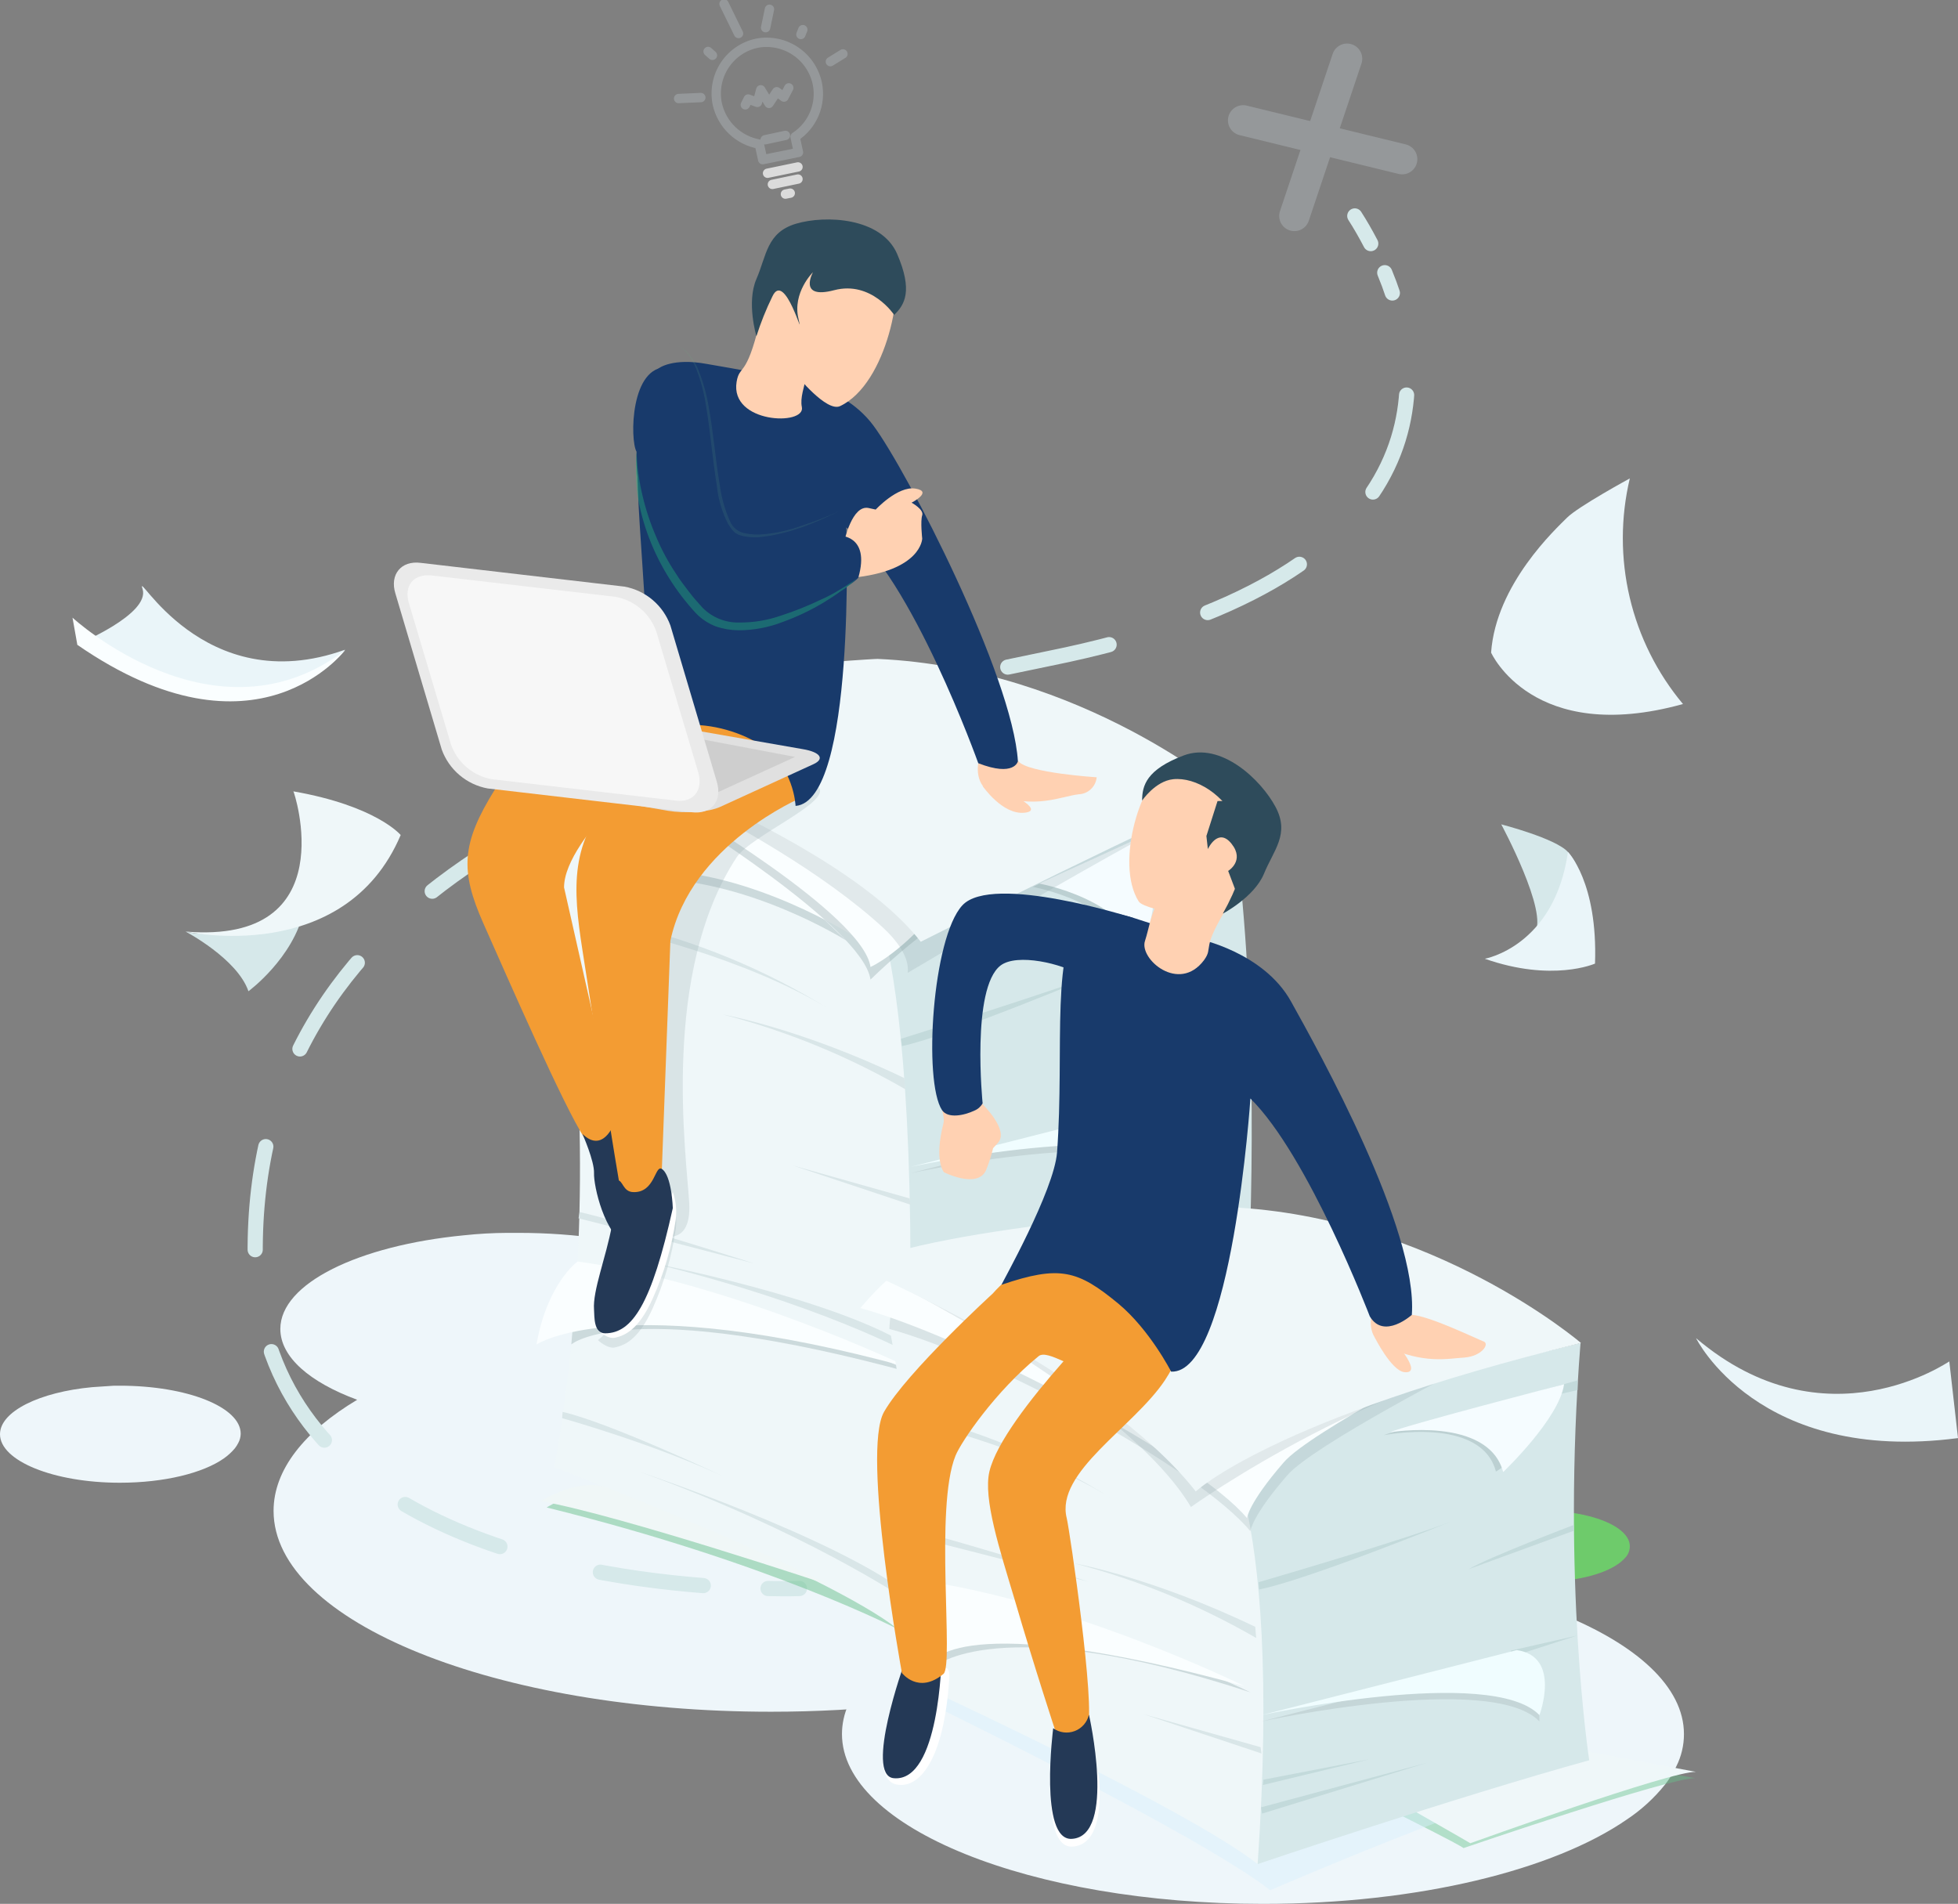 <svg width="253" height="246" viewBox="0 0 253 246" fill="none" xmlns="http://www.w3.org/2000/svg">
<rect x="0" y="0" width="253" height="246" fill="#808080" stroke="none"/>
<g clip-path="url(#clip0_172_2770)">
<path d="M210.594 199.797C210.593 200.302 210.416 200.79 210.094 201.177C209.783 201.536 209.426 201.852 209.033 202.117C207.034 203.496 203.412 204.374 199.227 204.374C192.982 204.374 187.861 202.305 187.861 199.797C187.861 197.603 191.608 195.785 196.604 195.346C197.291 195.284 197.978 195.221 198.665 195.221H199.227C205.473 195.158 210.594 197.227 210.594 199.797Z" fill="#6ECB6B"/>
<path d="M163.879 195.284C163.887 197.007 163.48 198.706 162.692 200.236C162.222 201.209 161.657 202.133 161.006 202.995C159.349 205.079 157.367 206.878 155.135 208.323C144.018 216.034 123.284 221.175 99.614 221.175C64.14 221.175 35.349 209.577 35.349 195.221C35.349 189.892 39.346 184.94 46.153 180.865C40.033 178.608 36.223 175.348 36.223 171.712C36.223 165.82 46.341 160.93 59.956 159.613C61.822 159.412 63.699 159.307 65.576 159.3H67.013C82.002 159.3 94.492 163.625 97.24 169.33H99.614C135.087 169.33 163.879 180.928 163.879 195.284Z" fill="#EEF6FA"/>
<path d="M103.298 205.251C103.298 205.251 101.799 205.314 99.239 205.251" stroke="#D6E9EA" stroke-width="1.963" stroke-linecap="round" stroke-linejoin="round"/>
<path d="M90.87 204.875C70.698 203.308 33.225 195.848 32.975 162.121C32.601 115.981 76.256 97.111 135.587 85.075C185.612 74.982 185.175 50.345 178.93 35.236" stroke="#D6E9EA" stroke-width="1.963" stroke-linecap="round" stroke-linejoin="round" stroke-dasharray="13.41 13.41"/>
<path d="M177.119 31.475C176.432 30.159 175.745 28.968 175.058 27.902" stroke="#D6E9EA" stroke-width="1.963" stroke-linecap="round" stroke-linejoin="round"/>
<path d="M217.589 224.058C217.593 225.518 217.25 226.958 216.59 228.258C216.194 229.08 215.712 229.858 215.153 230.578C213.75 232.328 212.086 233.851 210.219 235.092C200.789 241.611 183.302 246 163.192 246C133.151 246 108.794 236.157 108.794 224.058C108.794 213.652 126.656 205 150.701 202.681C153.948 202.367 157.258 202.179 160.631 202.117H163.192C193.232 202.117 217.589 211.896 217.589 224.058Z" fill="#EEF6FA"/>
<path opacity="0.44" d="M181.303 234.716C181.303 234.716 188.235 238.164 189.11 238.791C189.11 238.791 216.027 229.575 219.088 229.763L164.128 219.921L181.303 234.716Z" fill="#68C18C"/>
<path opacity="0.49" d="M116.039 210.517C116.039 210.517 99.551 201.929 70.635 194.782C70.635 194.782 75.631 191.585 79.316 193.09C79.316 193.09 85.999 199.609 93.868 199.108C105.921 198.356 114.228 209.514 116.039 210.517Z" fill="#68C18C"/>
<path d="M71.634 189.579C71.634 189.579 106.858 203.245 116.039 210.517C116.039 210.517 127.281 136.167 112.167 113.223C112.167 113.223 76.256 92.598 67.762 92.911C67.825 92.849 80.877 137.421 71.634 189.579Z" fill="#EFF7F9"/>
<path opacity="0.34" d="M75.444 163.813C75.444 163.813 74.507 165.193 73.82 173.718C73.82 173.718 81.002 167.261 118.35 177.543C118.35 177.543 95.367 166.509 75.444 163.813Z" fill="#8BA3A5"/>
<path opacity="0.34" d="M96.991 109.774C96.991 109.774 101.55 113.975 109.294 121.497C109.294 121.497 96.866 113.661 84 113.536L96.991 109.774Z" fill="#8BA3A5"/>
<path d="M116.039 210.517C116.039 210.517 141.645 201.866 158.882 197.102C158.882 197.102 165.315 144.756 158.882 102.628C158.882 102.628 116.851 112.972 111.417 113.097C111.417 113.097 121.472 122.626 116.039 210.517Z" fill="#D6E8EA"/>
<path d="M80.191 120.119C80.191 120.119 96.428 123.692 107.358 130.525C98.985 125.297 89.804 121.505 80.191 119.304V120.119Z" fill="#D9E6E8"/>
<path d="M153.823 141.558L160.319 139.866L153.823 142.373V141.558Z" fill="#C3DADB"/>
<path d="M110.168 120.871C110.168 120.871 97.24 112.596 84.437 112.47C71.634 112.345 83.626 112.47 83.626 112.47L82.689 110.088L87.623 106.515L97.428 108.709C97.428 108.709 113.291 112.533 110.168 120.871Z" fill="#FAFEFF"/>
<path opacity="0.34" d="M87.498 105.01C87.498 105.01 111.542 119.805 112.479 126.575C115.009 124.119 117.7 121.836 120.536 119.742C124.658 116.733 144.455 105.261 144.455 105.261L90.496 102.816L87.498 105.01Z" fill="#8BA3A5"/>
<path d="M87.623 104.195C87.623 104.195 111.542 118.175 112.479 124.945C112.479 124.945 115.977 123.441 120.536 118.112C123.846 114.226 144.455 103.631 144.455 103.631L90.495 101.186L87.623 104.195Z" fill="#FAFEFF"/>
<path opacity="0.34" d="M133.464 114.602C133.464 114.602 144.705 116.608 146.579 123.817C148.479 118.737 148.996 113.241 148.078 107.894C148.078 107.894 134.9 113.85 133.464 114.602Z" fill="#8BA3A5"/>
<path d="M134.276 114.163C134.276 114.163 145.517 116.169 147.391 123.378C149.291 118.298 149.808 112.802 148.89 107.455C148.89 107.518 135.712 113.473 134.276 114.163Z" fill="#F5FCFF"/>
<path opacity="0.23" d="M67.825 93.663C67.825 93.663 98.989 105.951 114.103 119.868C115.727 121.372 117.538 123.566 117.288 125.698C117.288 125.698 153.511 104.195 158.945 102.628C158.945 102.628 138.46 88.46 112.042 87.269C111.979 87.269 79.004 88.272 67.825 93.663Z" fill="#8BA3A5"/>
<path d="M65.077 92.786C65.077 92.786 106.921 106.201 118.974 121.686C118.974 121.686 153.511 104.258 158.882 102.691C158.882 102.691 139.834 86.329 113.416 85.138C113.416 85.075 76.256 87.332 65.077 92.786Z" fill="#EFF7F9"/>
<path opacity="0.23" d="M84.562 159.299C84.562 159.299 89.371 161.807 89.059 155.475C88.684 149.144 85.374 125.76 95.18 110.777C96.991 108.019 107.42 103.631 105.797 101.75C103.423 99.054 92.869 107.956 92.869 107.956C92.869 107.956 84.125 111.216 83.376 113.787C82.626 116.357 78.379 149.206 84.562 159.299Z" fill="#8BA3A5"/>
<path d="M116.976 206.63C116.976 206.63 103.923 197.854 82.751 190.206C82.751 190.206 107.233 198.418 116.976 205.69V206.63Z" fill="#D9E6E8"/>
<path d="M117.85 175.035C117.85 175.035 105.859 168.39 83.626 163.061C83.626 163.061 108.357 167.825 117.85 174.157V175.035Z" fill="#D9E6E8"/>
<path d="M72.634 183.247C72.634 183.247 84.687 186.57 94.555 191.271C94.555 191.271 79.004 183.874 72.696 182.432L72.634 183.247Z" fill="#D9E6E8"/>
<path d="M74.757 157.419C74.757 157.419 84.812 159.927 97.428 163.249C97.428 163.249 81.19 158.046 74.882 156.604L74.757 157.419Z" fill="#D9E6E8"/>
<path d="M74.632 162.999C74.632 162.999 70.698 165.82 69.324 173.718C69.324 173.718 80.191 166.446 117.538 176.728C117.538 176.728 94.555 165.694 74.632 162.999Z" fill="#FAFEFF"/>
<path d="M117.663 151.589C117.663 151.589 147.391 145.132 153.574 151.589C153.574 151.589 157.571 145.759 156.134 141.809L117.663 151.589Z" fill="#C5D6D8"/>
<path d="M117.663 150.774C117.663 150.774 147.391 144.317 153.574 150.774C153.574 150.774 157.571 144.944 156.134 140.994L117.663 150.774Z" fill="#F0FDFF"/>
<path d="M116.976 140.744C109.596 136.478 101.676 133.23 93.431 131.089C93.431 131.089 103.548 132.907 116.851 139.302L116.976 140.744Z" fill="#D9E6E8"/>
<path d="M107.358 204.875C107.358 204.875 80.191 195.785 69.886 193.967C69.886 193.967 74.882 190.77 78.567 192.275C78.567 192.275 85.874 195.158 93.118 198.293C99.364 200.989 105.484 203.872 107.358 204.875Z" fill="#F0F7F7"/>
<path d="M117.663 155.664C117.663 155.664 104.485 151.276 102.424 150.586L117.538 154.849L117.663 155.664Z" fill="#D9E6E8"/>
<path d="M161.131 124.945C161.131 124.945 146.954 130.399 144.455 131.904L161.131 125.76V124.945Z" fill="#C3DADB"/>
<path d="M116.414 134.224C116.414 134.224 136.461 127.955 142.207 125.698C142.207 125.698 122.659 133.91 116.539 135.164L116.414 134.224Z" fill="#C3DADB"/>
<path d="M116.539 202.744L137.835 196.161L116.414 201.929L116.539 202.744Z" fill="#C3DADB"/>
<path d="M116.601 199.045L116.664 198.355L130.403 195.722L116.601 199.045Z" fill="#C3DADB"/>
<path d="M160.881 173.969L126.344 181.742L160.943 172.778L160.881 173.969Z" fill="#C3DADB"/>
<path d="M160.256 183.059L152.2 185.253L160.319 182.683L160.256 183.059Z" fill="#C3DADB"/>
<path d="M124.096 207.822C124.096 207.822 149.764 201.678 153.012 202.117C150.839 201.063 148.419 200.629 146.017 200.863L124.096 207.822Z" fill="#F0F7F7"/>
<path opacity="0.23" d="M77.255 173.154C77.255 173.154 78.504 174.345 79.504 174.095C80.503 173.844 82.439 173.342 84.375 168.954C85.814 165.742 86.802 162.346 87.31 158.861C87.468 157.657 87.34 156.432 86.936 155.288C86.936 155.288 80.94 170.584 77.255 173.154Z" fill="#8BA3A5"/>
<path opacity="0.44" d="M198.103 206.63C198.103 206.63 178.93 214.341 167.376 218.103C167.251 208.135 165.315 196.851 159.132 187.447C159.132 187.447 149.202 213.777 140.708 214.09C133.4 216.322 125.952 218.06 118.412 219.294C118.412 219.294 154.885 236.972 164.128 244.244C164.128 244.244 191.171 232.459 208.346 227.757C208.283 227.757 195.23 228.321 198.103 206.63Z" fill="#D9EEFD"/>
<path d="M182.989 234.151C182.989 234.151 189.047 237.599 189.984 238.164C189.984 238.164 216.09 228.76 219.15 228.948L164.628 218.667L182.989 234.151Z" fill="#EFF7F9"/>
<path d="M118.35 217.539C118.35 217.539 153.261 233.587 162.505 240.859C162.505 240.859 172.622 207.069 157.571 184.062C157.571 184.062 121.66 163.437 113.166 163.751C113.166 163.751 119.099 183.999 118.35 217.539Z" fill="#EFF7F9"/>
<path opacity="0.34" d="M118.662 204.938C118.662 204.938 121.348 206.819 120.661 215.407C120.661 215.407 128.78 207.884 161.568 218.667C161.63 218.667 138.647 207.571 118.662 204.938Z" fill="#8BA3A5"/>
<path d="M162.505 240.859C162.505 240.859 188.111 232.208 205.348 227.444C205.348 227.444 201.788 204.311 204.224 173.53C204.224 173.53 162.192 183.874 156.759 183.999C156.696 183.999 165.877 191.773 162.505 240.859Z" fill="#D6E8EA"/>
<path d="M116.539 183.247C116.539 183.247 132.777 186.82 143.706 193.654C135.333 188.425 126.152 184.633 116.539 182.432V183.247Z" fill="#D9E6E8"/>
<path d="M195.23 213.275L203.786 211.332L195.23 214.09V213.275Z" fill="#C3DADB"/>
<path opacity="0.23" d="M114.915 171.712C128.467 175.411 155.01 189.892 161.568 197.854C161.568 197.854 161.693 195.973 166.314 190.645C169.624 186.758 190.234 176.163 190.234 176.163C190.234 176.163 134.525 160.365 116.851 165.882C115.102 166.384 114.915 171.712 114.915 171.712Z" fill="#8BA3A5"/>
<path d="M111.168 169.017C124.72 172.715 154.573 188.263 161.131 196.161C161.131 196.161 161.255 194.281 165.877 188.952C169.187 185.065 189.797 174.471 189.797 174.471C189.797 174.471 134.088 158.673 116.414 164.19C114.727 164.754 111.168 169.017 111.168 169.017Z" fill="#FAFEFF"/>
<path opacity="0.23" d="M113.166 164.566C113.166 164.566 145.205 180.176 153.886 194.72C153.886 194.72 178.805 176.79 204.286 173.53C204.286 173.53 183.801 159.362 157.383 158.171C157.321 158.171 124.345 159.112 113.166 164.566Z" fill="#8BA3A5"/>
<path d="M110.418 163.625C110.418 163.625 142.457 177.229 154.51 192.713C154.51 192.713 164.503 183.247 204.286 173.53C204.286 173.53 185.238 157.168 158.82 155.977C158.757 155.977 121.597 158.234 110.418 163.625Z" fill="#EFF7F9"/>
<path d="M117.975 198.543C117.975 198.543 128.03 201.051 140.646 204.374C140.646 204.374 124.408 199.17 118.1 197.729L117.975 198.543Z" fill="#D9E6E8"/>
<path d="M118.287 204.123C118.287 204.123 121.785 206.944 120.411 214.843C120.411 214.843 123.471 207.634 160.756 217.852C160.818 217.852 138.21 206.756 118.287 204.123Z" fill="#FAFEFF"/>
<path d="M163.004 222.428C163.004 222.428 192.732 215.971 198.915 222.428C198.876 219.447 198.392 216.489 197.479 213.652L163.004 222.428Z" fill="#C5D6D8"/>
<path d="M163.004 221.613C163.004 221.613 192.732 215.156 198.915 221.613C198.915 221.613 201.788 214.028 195.98 213.213L163.004 221.613Z" fill="#F0FDFF"/>
<path d="M162.317 211.645C154.937 207.38 147.017 204.132 138.772 201.991C138.772 201.991 148.89 203.809 162.192 210.204L162.317 211.645Z" fill="#D9E6E8"/>
<path d="M163.004 226.566C163.004 226.566 149.826 222.177 147.765 221.488L162.879 225.751L163.004 226.566Z" fill="#D9E6E8"/>
<path d="M203.349 197.039C203.349 197.039 192.295 201.239 189.797 202.744L203.349 197.791V197.039Z" fill="#C3DADB"/>
<path d="M162.629 204.436C162.629 204.436 181.803 198.857 187.486 196.6C187.486 196.6 168.812 204.186 162.692 205.377L162.629 204.436Z" fill="#C3DADB"/>
<path d="M163.067 234.339L184.426 227.757L162.942 233.524L163.067 234.339Z" fill="#C3DADB"/>
<path d="M163.192 230.64L163.254 229.951L176.931 227.318L163.192 230.64Z" fill="#C3DADB"/>
<path d="M179.617 185.065L203.849 178.357V179.611L179.617 185.065Z" fill="#C3DADB"/>
<path d="M114.415 223.871C114.415 223.871 112.979 230.014 115.852 230.578C118.725 231.143 121.972 227.569 122.659 216.849C123.034 211.458 114.415 223.871 114.415 223.871Z" fill="white"/>
<path d="M116.851 214.906C116.851 214.906 111.667 229.387 115.477 229.763C121.41 230.327 121.66 214.279 121.66 214.279C121.491 214.763 121.179 215.184 120.767 215.486C120.354 215.788 119.86 215.958 119.349 215.971C118.88 215.993 118.412 215.908 117.979 215.724C117.547 215.539 117.161 215.26 116.851 214.906Z" fill="#243956"/>
<path d="M177.244 169.832C177.244 169.832 176.432 172.778 178.992 173.969C184.114 176.289 186.986 175.536 189.235 175.411C191.483 175.223 192.482 173.656 191.733 173.342C190.734 172.966 184.551 169.957 182.365 169.894C180.491 169.894 177.244 169.832 177.244 169.832Z" fill="#FFD1B2"/>
<path d="M177.618 172.778C177.618 172.778 179.742 177.041 181.428 177.292C183.989 177.605 180.304 173.467 180.304 173.467L177.618 172.778Z" fill="#FFD1B2"/>
<path d="M128.28 167.136C128.28 167.136 117.163 177.292 114.228 182.432C111.293 187.573 116.539 216.159 116.539 216.159C116.539 216.159 118.662 218.98 121.91 216.285C123.284 215.156 120.723 194.782 123.471 188.074C124.22 186.256 128.592 179.799 134.213 175.223C135.4 174.283 139.147 177.354 140.333 176.477C144.093 173.676 147.027 169.907 148.827 165.569C148.827 165.569 137.023 157.231 128.28 167.136Z" fill="#F39C33"/>
<path d="M145.517 167.387C145.517 167.387 129.591 182.746 127.843 190.143C127.031 193.654 129.154 200.173 131.09 206.631C133.651 215.407 136.461 223.933 136.461 223.933C136.461 223.933 139.334 225.751 140.521 223.118C141.583 220.673 138.21 197.666 137.835 196.161C136.336 190.206 146.454 184.438 150.513 178.357C153.199 174.22 153.761 171.524 145.517 167.387Z" fill="#F39C33"/>
<path d="M86.748 96.86C86.748 96.86 72.883 108.082 72.883 114.664L79.941 145.884C79.941 145.884 77.255 149.645 75.507 147.012C72.883 143.063 65.576 126.325 62.454 119.303C59.456 112.533 59.581 109.022 63.953 102.001C65.764 99.117 76.506 94.729 78.317 94.165C80.191 93.601 81.44 86.141 86.748 96.86Z" fill="#F39C33"/>
<path d="M79.316 145.257C79.316 145.257 77.88 149.081 75.257 146.511C75.257 146.511 76.818 150.022 76.756 151.589C76.693 153.156 78.067 159.613 81.252 161.118L82.189 151.965L79.316 145.257Z" fill="#243956"/>
<path d="M103.548 103.067C103.548 103.067 89.246 109.085 86.623 121.561L85.374 155.037C85.374 155.037 81.002 158.046 80.378 154.786C79.566 150.774 76.568 131.09 75.257 122.752C74.008 114.727 73.57 108.647 79.566 102.378C82.064 99.807 85.936 93.914 87.81 93.789C89.683 93.664 101.05 90.278 103.548 103.067Z" fill="#F39C33"/>
<path d="M126.406 98.616C126.406 98.616 125.782 101.625 128.467 102.628C133.713 104.634 137.148 102.879 139.397 102.628C139.981 102.604 140.537 102.369 140.961 101.965C141.386 101.562 141.651 101.018 141.707 100.434C141.707 100.434 132.777 99.87 131.59 98.365C130.341 96.861 126.406 98.616 126.406 98.616Z" fill="#FFD1B2"/>
<path d="M126.968 101.562C126.968 101.562 129.529 105.324 132.402 105.01C135.275 104.697 129.654 102.064 129.654 102.064L126.968 101.562Z" fill="#FFD1B2"/>
<path d="M78.379 83.947C78.379 83.947 83.626 82.63 83.313 77.74C82.501 64.199 80.94 51.536 85.124 47.587C85.124 47.587 86.873 46.207 91.307 47.022C95.804 47.775 99.864 48.59 99.864 48.59C99.864 48.59 108.482 49.091 112.854 54.984C117.226 60.877 130.841 87.332 131.527 98.365C131.527 98.365 131.09 100.434 126.406 98.616C126.406 98.616 117.788 74.48 109.356 68.149C109.356 68.149 110.606 103.506 102.799 104.133C102.799 104.133 102.611 98.93 98.177 96.171C92.431 92.598 81.939 91.908 80.565 100.371C79.816 104.446 78.379 83.947 78.379 83.947Z" fill="#183A6B"/>
<path d="M136.586 148.893C137.586 135.415 135.587 121.686 140.271 118.363C140.271 118.363 142.145 117.235 146.516 118.614C150.826 119.993 154.823 121.31 154.823 121.31C154.823 121.31 163.254 123.002 166.814 129.397C170.374 135.791 183.239 158.861 182.427 169.895C182.427 169.895 178.805 173.154 176.994 170.083C176.994 170.083 169.062 149.332 161.568 141.935C161.568 141.935 159.195 177.605 151.325 177.229C151.325 177.229 148.577 171.838 144.518 168.453C139.272 164.127 136.961 163.437 129.404 166.008C129.342 166.008 136.212 153.846 136.586 148.893Z" fill="#183A6B"/>
<path d="M109.107 69.904C109.107 69.904 110.106 65.202 112.229 65.641C114.353 66.08 113.104 65.892 113.104 65.892C113.104 65.892 115.977 62.757 118.287 63.133C120.598 63.51 117.788 64.951 117.788 64.951C117.788 64.951 119.412 65.829 119.162 66.581C118.912 67.334 119.162 69.59 119.162 69.59C119.162 69.59 119.099 73.791 109.981 74.668C100.925 75.483 109.107 69.904 109.107 69.904Z" fill="#FFD1B2"/>
<path d="M126.968 142.687C126.968 142.687 130.403 146.01 128.967 147.64C127.53 149.269 128.342 148.266 128.342 148.266C128.11 149.272 127.797 150.258 127.406 151.213C126.281 153.658 121.972 151.464 121.972 151.464C121.972 151.464 120.661 150.022 121.91 145.132C122.222 143.941 120.598 140.744 121.348 139.176C125.407 130.901 126.968 142.687 126.968 142.687Z" fill="#FFD1B2"/>
<path d="M82.252 58.369C82.252 58.369 81.44 69.277 90.371 78.931C96.179 85.2 110.668 75.358 110.918 74.606C112.479 69.089 108.42 69.214 108.42 69.214C108.42 69.214 99.614 73.603 95.617 72.035C90.62 70.155 93.868 48.025 86.311 47.461C81.44 47.148 81.377 56.864 82.252 58.369Z" fill="#183A6B"/>
<path d="M102.924 48.464C102.924 48.464 106.796 53.291 108.545 52.476C114.665 49.593 116.976 36.804 115.29 33.858C113.541 30.911 112.354 29.093 105.484 30.41C99.114 31.601 95.617 40.377 99.926 45.142L102.924 48.464Z" fill="#FFD1B2"/>
<path d="M95.179 49.342C95.554 47.085 96.428 48.903 98.115 41.819C98.115 41.819 100.738 40.063 103.298 43.511C105.859 46.959 103.111 50.219 103.611 52.602C104.11 55.046 94.305 54.733 95.179 49.342Z" fill="#FFD1B2"/>
<path d="M80.378 92.723L103.736 96.798C105.984 97.174 106.609 98.052 105.11 98.741L93.056 104.258C91.557 104.948 88.559 105.136 86.311 104.76L62.953 100.685C60.705 100.309 60.081 99.431 61.579 98.741L73.633 93.225C75.069 92.598 78.13 92.347 80.378 92.723Z" fill="#E0E0E0"/>
<path d="M97.74 43.449C97.74 43.449 96.428 39.06 97.74 36.051C99.052 33.042 99.052 30.033 102.861 28.905C106.671 27.776 113.853 28.09 115.914 32.791C117.975 37.556 116.913 39.374 115.539 40.69C115.539 40.69 112.604 36.239 107.795 37.493C103.049 38.747 105.047 35.174 105.047 35.174C105.047 35.174 102.362 37.807 103.174 41.192C103.985 44.577 101.425 34.797 99.801 38.308C98.987 39.968 98.298 41.686 97.74 43.449Z" fill="#2E4B5B"/>
<path d="M150.763 117.799C150.763 117.799 147.578 117.172 147.141 116.483C143.956 111.468 147.641 100.121 150.951 99.306C154.261 98.491 158.008 97.488 161.942 103.381C165.502 108.772 161.755 117.423 155.322 117.674L150.763 117.799Z" fill="#FFD1B2"/>
<path d="M155.572 124.068C156.884 122.25 155.01 122.877 158.882 116.733C158.882 116.733 158.32 113.787 154.073 114.163C148.89 114.665 148.952 118.426 147.953 121.56C147.141 123.88 152.325 128.394 155.572 124.068Z" fill="#FFD1B2"/>
<path d="M158.008 118.05C158.008 118.05 162.067 115.918 163.316 112.909C164.566 109.838 166.689 107.769 164.815 104.258C162.942 100.748 157.758 95.795 152.949 97.613C148.14 99.431 147.578 101.5 147.578 103.443C147.578 103.443 149.264 100.936 151.575 100.685C154.51 100.371 158.32 102.691 159.944 106.578C160.568 108.02 161.63 109.461 160.256 113.097C159.65 114.81 158.898 116.467 158.008 118.05Z" fill="#2E4B5B"/>
<path d="M44.592 83.947C44.592 83.947 34.1 98.302 9.993 83.257C9.993 83.257 19.423 79.37 18.424 76.11C17.362 72.976 26.106 90.592 44.592 83.947Z" fill="#EAF5F9"/>
<path d="M9.993 83.32L9.368 79.809C9.368 79.809 27.792 96.798 44.592 84.009C44.592 83.947 33.225 99.368 9.993 83.32Z" fill="#FAFEFF"/>
<path d="M23.982 120.369C23.982 120.369 30.665 123.88 32.101 128.08C32.101 128.08 37.909 123.817 39.283 117.611C39.283 117.611 29.228 121.748 23.982 120.369Z" fill="#D6E8EA"/>
<path d="M23.982 120.369C23.982 120.369 44.529 124.946 51.774 107.894C51.774 107.894 48.651 104.133 37.909 102.252C37.972 102.189 44.592 122.062 23.982 120.369Z" fill="#EFF7F9"/>
<path d="M210.594 61.817C210.594 61.817 203.911 65.453 202.475 66.895C201.038 68.337 193.294 75.483 192.67 84.323C192.67 84.323 198.041 96.359 217.464 90.968C214.132 86.984 211.776 82.272 210.583 77.21C209.39 72.149 209.394 66.877 210.594 61.817Z" fill="#EAF5F9"/>
<path d="M202.6 110.088C201.039 108.333 193.981 106.515 193.981 106.515C193.981 106.515 200.164 117.987 198.291 120.557L200.539 120.933C200.539 120.933 207.034 115.166 202.6 110.088Z" fill="#D6E8EA"/>
<path d="M191.858 123.88C191.858 123.88 200.851 122.313 202.6 110.088C202.6 110.088 206.472 113.975 206.097 124.507C206.097 124.507 200.601 126.952 191.858 123.88Z" fill="#EAF5F9"/>
<path opacity="0.34" d="M178.805 185.441C178.805 185.441 191.421 182.934 193.294 190.143C194.96 189.154 196.295 187.69 197.129 185.938C197.963 184.185 198.258 182.223 197.978 180.301C197.978 180.363 180.241 184.752 178.805 185.441Z" fill="#8BA3A5"/>
<path d="M179.617 185.065C179.617 185.065 192.295 182.934 194.231 190.206C194.231 190.206 201.476 183.31 202.1 178.859C202.038 178.859 181.053 184.313 179.617 185.065Z" fill="#F5FCFF"/>
<path d="M77.255 171.9C77.255 171.9 78.504 173.091 79.504 172.841C80.503 172.59 82.439 172.088 84.375 167.7C85.814 164.488 86.802 161.092 87.31 157.607C87.468 156.403 87.34 155.178 86.936 154.034C86.936 154.034 80.94 169.267 77.255 171.9Z" fill="white"/>
<path d="M79.753 152.529C79.753 152.529 79.504 156.04 79.066 158.36C78.317 162.434 76.568 166.76 76.756 169.205C76.818 170.145 76.693 172.277 78.192 172.277C81.689 172.277 84.188 168.515 86.936 156.103C86.936 156.103 86.811 151.84 85.499 151.025C84.625 150.523 84.625 154.097 81.877 154.034C80.44 154.034 80.503 152.404 79.753 152.529Z" fill="#243956"/>
<path d="M160.631 15.552L181.178 20.567" stroke="#95989A" stroke-width="3.926" stroke-miterlimit="10" stroke-linecap="round" stroke-linejoin="round"/>
<path d="M167.251 27.902L174.058 7.59" stroke="#95989A" stroke-width="3.926" stroke-miterlimit="10" stroke-linecap="round" stroke-linejoin="round"/>
<path d="M99.177 22.385L103.111 21.57" stroke="#DBDBDB" stroke-width="1.208" stroke-miterlimit="10" stroke-linecap="round" stroke-linejoin="round"/>
<path d="M99.801 23.827L103.111 23.137" stroke="#DBDBDB" stroke-width="1.208" stroke-miterlimit="10" stroke-linecap="round" stroke-linejoin="round"/>
<path d="M101.487 25.081L102.112 24.956" stroke="#DBDBDB" stroke-width="1.208" stroke-miterlimit="10" stroke-linecap="round" stroke-linejoin="round"/>
<path d="M105.609 10.788C105.877 12.094 105.746 13.45 105.234 14.681C104.721 15.911 103.851 16.957 102.736 17.683L103.174 19.689L98.552 20.63L98.115 18.624C96.797 18.396 95.576 17.78 94.608 16.853C93.64 15.927 92.969 14.732 92.681 13.421C92.328 11.7 92.669 9.909 93.629 8.44C94.589 6.971 96.09 5.944 97.802 5.584C99.523 5.256 101.303 5.616 102.762 6.589C104.221 7.561 105.243 9.068 105.609 10.788Z" stroke="#95989A" stroke-width="1.208" stroke-miterlimit="10" stroke-linecap="round" stroke-linejoin="round"/>
<path d="M90.558 12.605L87.685 12.731" stroke="#95989A" stroke-width="1.208" stroke-miterlimit="10" stroke-linecap="round" stroke-linejoin="round"/>
<path d="M92.057 7.151L91.495 6.65" stroke="#95989A" stroke-width="1.208" stroke-miterlimit="10" stroke-linecap="round" stroke-linejoin="round"/>
<path d="M95.429 4.33L93.556 0.506" stroke="#95989A" stroke-width="1.208" stroke-miterlimit="10" stroke-linecap="round" stroke-linejoin="round"/>
<path d="M98.927 3.578L99.426 1.196" stroke="#95989A" stroke-width="1.208" stroke-miterlimit="10" stroke-linecap="round" stroke-linejoin="round"/>
<path d="M103.486 4.456L103.736 3.829" stroke="#95989A" stroke-width="1.208" stroke-miterlimit="10" stroke-linecap="round" stroke-linejoin="round"/>
<path d="M107.295 7.966L108.919 6.963" stroke="#95989A" stroke-width="1.208" stroke-miterlimit="10" stroke-linecap="round" stroke-linejoin="round"/>
<path d="M98.864 18.059L101.487 17.495" stroke="#95989A" stroke-width="1.208" stroke-miterlimit="10" stroke-linecap="round" stroke-linejoin="round"/>
<path d="M96.304 13.546L96.678 12.793L97.865 13.232L98.302 11.602L99.364 13.358L100.363 11.853L101.3 12.543L101.924 11.352" stroke="#95989A" stroke-width="1.208" stroke-miterlimit="10" stroke-linecap="round" stroke-linejoin="round"/>
<path d="M31.102 185.253C31.095 185.67 30.988 186.078 30.79 186.444C30.666 186.688 30.52 186.919 30.352 187.134C29.933 187.634 29.45 188.076 28.916 188.45C26.231 190.331 21.234 191.585 15.489 191.585C6.932 191.585 0 188.764 0 185.316C0 182.369 5.121 179.862 11.929 179.235L14.739 179.047H15.489C24.17 179.047 31.102 181.805 31.102 185.253Z" fill="#EEF6FA"/>
<path d="M146.454 118.614C146.454 118.614 128.217 112.784 124.345 116.984C120.473 121.184 119.287 139.74 121.722 143.439C122.472 144.568 124.595 144.129 125.907 143.502C126.357 143.318 126.731 142.987 126.968 142.562C126.968 142.562 125.47 127.704 129.279 124.758C131.403 123.128 137.273 124.507 139.584 126.011C141.895 127.516 146.454 118.614 146.454 118.614Z" fill="#183A6B"/>
<path d="M157.321 103.506L155.884 108.019L156.072 109.712C156.072 109.712 157.383 106.828 159.132 109.022C160.881 111.217 158.695 112.533 158.695 112.533L159.881 115.667L162.879 112.031C162.942 112.094 164.003 103.13 157.321 103.506Z" fill="#2E4B5B"/>
<path d="M135.774 232.271C135.774 232.271 135.649 238.728 138.522 238.602C141.395 238.477 142.394 235.029 142.02 229.889C141.583 224.685 135.774 232.271 135.774 232.271Z" fill="white"/>
<path d="M136.087 223.306C136.087 223.306 134.213 237.913 138.522 237.599C144.268 237.223 140.708 221.551 140.708 221.551C140.599 222.029 140.374 222.473 140.052 222.843C139.731 223.213 139.323 223.498 138.866 223.671C138.409 223.845 137.916 223.903 137.431 223.839C136.946 223.775 136.484 223.592 136.087 223.306Z" fill="#243956"/>
<path d="M92.182 102.628L102.736 97.801L87.498 94.918L92.182 102.628Z" fill="#CECECE"/>
<path d="M89.371 104.948L63.016 101.876C61.677 101.631 60.425 101.04 59.385 100.16C58.344 99.281 57.55 98.143 57.083 96.861L51.087 76.675C50.338 74.23 51.837 72.412 54.335 72.725L80.69 75.797C82.029 76.041 83.281 76.633 84.321 77.513C85.362 78.392 86.156 79.53 86.623 80.812L92.619 100.998C93.368 103.506 91.932 105.261 89.371 104.948Z" fill="#EAEAEA"/>
<path d="M87.31 103.443L63.578 100.685C62.372 100.476 61.245 99.947 60.311 99.154C59.378 98.36 58.673 97.33 58.269 96.171L52.836 77.928C52.149 75.671 53.46 74.104 55.771 74.355L79.504 77.113C80.709 77.322 81.837 77.851 82.77 78.644C83.704 79.438 84.409 80.468 84.812 81.627L90.246 99.87C90.87 102.127 89.559 103.756 87.31 103.443Z" fill="#F7F7F7"/>
<g opacity="0.39">
<path d="M82.251 58.369C82.313 60.25 82.564 62.119 83.001 63.949C83.423 65.774 84.009 67.557 84.75 69.277C85.462 70.99 86.34 72.628 87.373 74.167C87.872 74.982 88.434 75.671 88.996 76.424C89.559 77.176 90.183 77.866 90.808 78.555C91.423 79.168 92.154 79.651 92.959 79.974C93.764 80.297 94.625 80.454 95.492 80.436C97.319 80.456 99.136 80.159 100.863 79.558C102.636 78.989 104.368 78.297 106.046 77.49C106.91 77.113 107.745 76.673 108.545 76.173C108.982 75.922 109.356 75.671 109.731 75.421C110.146 75.184 110.525 74.888 110.855 74.543C110.228 75.263 109.49 75.876 108.669 76.361C107.92 76.925 107.108 77.427 106.296 77.928C104.649 78.906 102.914 79.725 101.113 80.373C99.299 81.076 97.373 81.437 95.429 81.439C94.43 81.43 93.439 81.261 92.494 80.938C91.527 80.569 90.653 79.991 89.933 79.245C87.315 76.423 85.259 73.125 83.875 69.528C83.195 67.743 82.692 65.895 82.376 64.011C82.147 62.139 82.105 60.249 82.251 58.369Z" fill="#22B77E"/>
</g>
<g opacity="0.13">
<path d="M108.357 66.08C105.297 67.584 102.112 68.901 98.677 69.34C97.806 69.476 96.918 69.454 96.054 69.277C95.866 69.214 95.617 69.152 95.429 69.089C95.242 68.964 94.992 68.901 94.867 68.713L94.617 68.462L94.43 68.211L94.055 67.647C93.276 66.1 92.789 64.42 92.619 62.695C92.057 59.309 91.807 55.861 91.245 52.539C91 50.843 90.56 49.181 89.933 47.586C89.618 46.807 89.174 46.087 88.622 45.455C88.037 44.822 87.232 44.44 86.374 44.389C87.233 44.457 88.046 44.81 88.684 45.392C89.275 46.02 89.76 46.74 90.121 47.524C90.787 49.114 91.269 50.775 91.557 52.476C92.182 55.861 92.431 59.309 92.994 62.632C93.214 64.3 93.677 65.926 94.368 67.459C94.543 67.832 94.805 68.157 95.13 68.407C95.456 68.658 95.837 68.827 96.241 68.901C97.063 69.069 97.905 69.111 98.739 69.026C100.426 68.867 102.084 68.488 103.673 67.898C105.269 67.385 106.833 66.778 108.357 66.08Z" fill="#68B587"/>
</g>
<path d="M219.15 172.903C219.15 172.903 227.144 189.203 253 185.817L251.876 175.912C251.876 175.85 235.888 187.134 219.15 172.903Z" fill="#EAF5F9"/>
</g>
<defs>
<clipPath id="clip0_172_2770">
<rect width="253" height="246" fill="white"/>
</clipPath>
</defs>
</svg>
